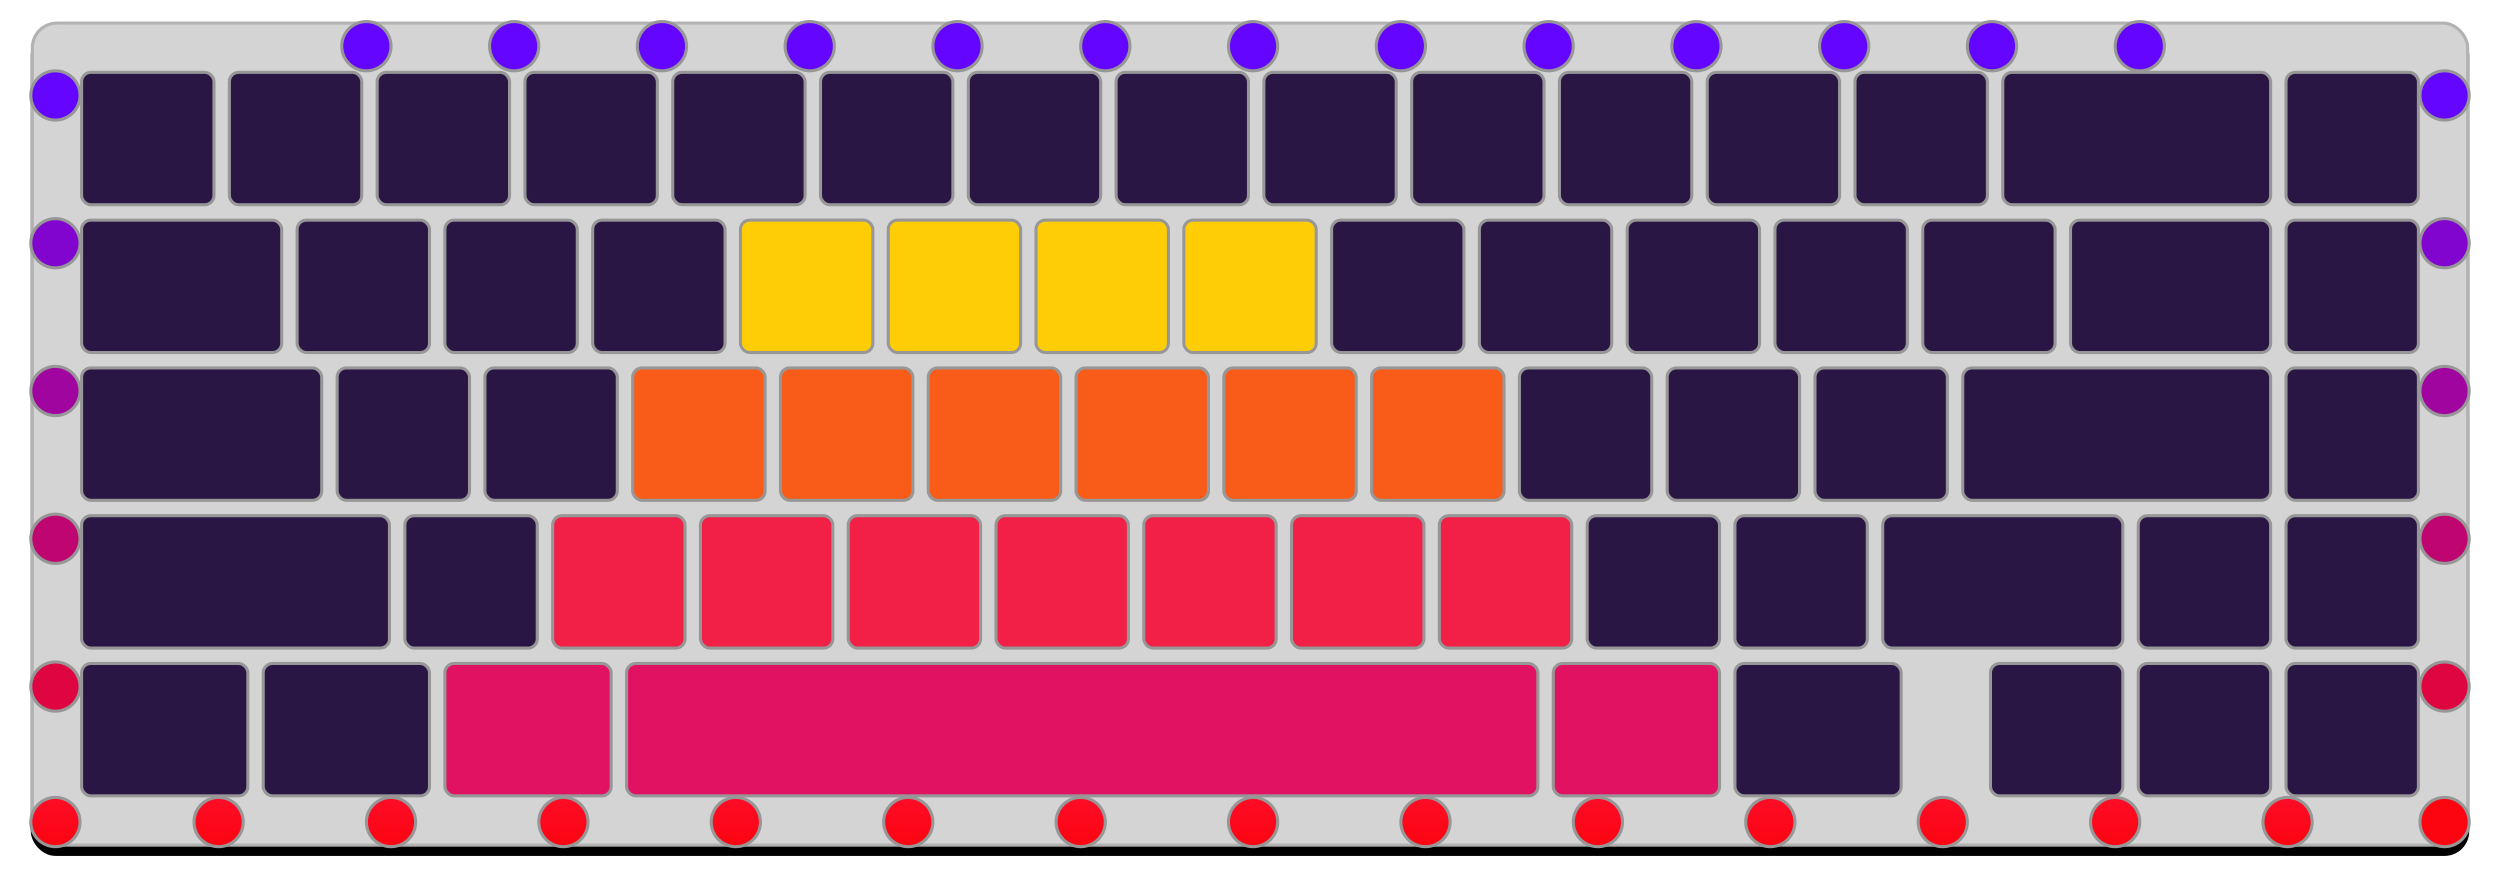 <?xml version="1.0" encoding="UTF-8"?>
<svg width="812px" height="288px" viewBox="0 0 812 288" version="1.1" xmlns="http://www.w3.org/2000/svg" xmlns:xlink="http://www.w3.org/1999/xlink">
    <!-- Generator: Sketch 51.3 (57544) - http://www.bohemiancoding.com/sketch -->
    <title>Group</title>
    <desc>Created with Sketch.</desc>
    <defs>
        <rect id="path-1" x="0" y="0" width="792" height="268" rx="8"></rect>
        <filter x="-2.1%" y="-5.0%" width="104.2%" height="112.3%" filterUnits="objectBoundingBox" id="filter-2">
            <feOffset dx="0" dy="3" in="SourceAlpha" result="shadowOffsetOuter1"></feOffset>
            <feGaussianBlur stdDeviation="5" in="shadowOffsetOuter1" result="shadowBlurOuter1"></feGaussianBlur>
            <feComposite in="shadowBlurOuter1" in2="SourceAlpha" operator="out" result="shadowBlurOuter1"></feComposite>
            <feColorMatrix values="0 0 0 0 0   0 0 0 0 0   0 0 0 0 0  0 0 0 0.498 0" type="matrix" in="shadowBlurOuter1"></feColorMatrix>
        </filter>
        <linearGradient x1="50%" y1="0%" x2="50%" y2="100%" id="linearGradient-3">
            <stop stop-color="#FE0C27" offset="0%"></stop>
            <stop stop-color="#FC0511" offset="100%"></stop>
        </linearGradient>
    </defs>
    <g id="Page-1" stroke="none" stroke-width="1" fill="none" fill-rule="evenodd">
        <g id="Group" transform="translate(10, 7)" fill-rule="nonzero">
            <g id="Rectangle-2">
                <use fill="black" fill-opacity="1" filter="url(#filter-2)" xlink:href="#path-1"></use>
                <rect stroke="#B2B2B2" stroke-width="1" stroke-linejoin="square" fill="#D4D4D4" fill-rule="evenodd" x="0.5" y="0.5" width="791" height="267" rx="8"></rect>
            </g>
            <circle id="Oval" stroke="#979797" fill="#6405FF" cx="8" cy="24" r="8"></circle>
            <circle id="Oval-Copy-15" stroke="#979797" fill="#8205CF" cx="8" cy="72" r="8"></circle>
            <circle id="Oval-Copy-17" stroke="#979797" fill="#A105A0" cx="8" cy="120" r="8"></circle>
            <circle id="Oval-Copy-19" stroke="#979797" fill="#BF0570" cx="8" cy="168" r="8"></circle>
            <circle id="Oval-Copy-21" stroke="#979797" fill="#DE0541" cx="8" cy="216" r="8"></circle>
            <circle id="Oval-Copy-23" stroke="#979797" fill="url(#linearGradient-3)" cx="8" cy="260" r="8"></circle>
            <circle id="Oval-Copy-25" stroke="#979797" fill="url(#linearGradient-3)" cx="61" cy="260" r="8"></circle>
            <circle id="Oval-Copy-26" stroke="#979797" fill="url(#linearGradient-3)" cx="117" cy="260" r="8"></circle>
            <circle id="Oval-Copy-27" stroke="#979797" fill="url(#linearGradient-3)" cx="173" cy="260" r="8"></circle>
            <circle id="Oval-Copy-28" stroke="#979797" fill="url(#linearGradient-3)" cx="229" cy="260" r="8"></circle>
            <circle id="Oval-Copy-29" stroke="#979797" fill="url(#linearGradient-3)" cx="285" cy="260" r="8"></circle>
            <circle id="Oval-Copy-30" stroke="#979797" fill="url(#linearGradient-3)" cx="341" cy="260" r="8"></circle>
            <circle id="Oval-Copy-31" stroke="#979797" fill="url(#linearGradient-3)" cx="397" cy="260" r="8"></circle>
            <circle id="Oval-Copy-32" stroke="#979797" fill="url(#linearGradient-3)" cx="453" cy="260" r="8"></circle>
            <circle id="Oval-Copy-33" stroke="#979797" fill="url(#linearGradient-3)" cx="509" cy="260" r="8"></circle>
            <circle id="Oval-Copy-34" stroke="#979797" fill="url(#linearGradient-3)" cx="565" cy="260" r="8"></circle>
            <circle id="Oval-Copy-35" stroke="#979797" fill="url(#linearGradient-3)" cx="621" cy="260" r="8"></circle>
            <circle id="Oval-Copy-36" stroke="#979797" fill="url(#linearGradient-3)" cx="677" cy="260" r="8"></circle>
            <circle id="Oval-Copy-37" stroke="#979797" fill="url(#linearGradient-3)" cx="733" cy="260" r="8"></circle>
            <circle id="Oval-Copy-22" stroke="#979797" fill="#DE0541" cx="784" cy="216" r="8"></circle>
            <circle id="Oval-Copy-24" stroke="#979797" fill="#FC0511" cx="784" cy="260" r="8"></circle>
            <circle id="Oval-Copy-20" stroke="#979797" fill="#BF0570" cx="784" cy="168" r="8"></circle>
            <circle id="Oval-Copy" stroke="#979797" fill="#6405FF" cx="109" cy="8" r="8"></circle>
            <circle id="Oval-Copy-2" stroke="#979797" fill="#6405FF" cx="157" cy="8" r="8"></circle>
            <circle id="Oval-Copy-3" stroke="#979797" fill="#6405FF" cx="205" cy="8" r="8"></circle>
            <circle id="Oval-Copy-4" stroke="#979797" fill="#6405FF" cx="253" cy="8" r="8"></circle>
            <circle id="Oval-Copy-5" stroke="#979797" fill="#6405FF" cx="301" cy="8" r="8"></circle>
            <circle id="Oval-Copy-6" stroke="#979797" fill="#6405FF" cx="349" cy="8" r="8"></circle>
            <circle id="Oval-Copy-7" stroke="#979797" fill="#6405FF" cx="397" cy="8" r="8"></circle>
            <circle id="Oval-Copy-8" stroke="#979797" fill="#6405FF" cx="445" cy="8" r="8"></circle>
            <circle id="Oval-Copy-9" stroke="#979797" fill="#6405FF" cx="493" cy="8" r="8"></circle>
            <circle id="Oval-Copy-10" stroke="#979797" fill="#6405FF" cx="541" cy="8" r="8"></circle>
            <circle id="Oval-Copy-11" stroke="#979797" fill="#6405FF" cx="589" cy="8" r="8"></circle>
            <circle id="Oval-Copy-12" stroke="#979797" fill="#6405FF" cx="637" cy="8" r="8"></circle>
            <circle id="Oval-Copy-13" stroke="#979797" fill="#6405FF" cx="685" cy="8" r="8"></circle>
            <circle id="Oval-Copy-14" stroke="#979797" fill="#6405FF" cx="784" cy="24" r="8"></circle>
            <circle id="Oval-Copy-16" stroke="#979797" fill="#8205CF" cx="784" cy="72" r="8"></circle>
            <circle id="Oval-Copy-18" stroke="#979797" fill="#A105A0" cx="784" cy="120" r="8"></circle>
            <g id="Row-5" transform="translate(16, 208)" stroke="#979797">
                <rect id="Rectangle-Copy-44" fill="#291644" x="0.5" y="0.5" width="54" height="43" rx="3"></rect>
                <rect id="Rectangle-Copy-57" fill="#291644" x="59.5" y="0.5" width="54" height="43" rx="3"></rect>
                <rect id="Rectangle-Copy-58" fill="#E21262" x="118.5" y="0.5" width="54" height="43" rx="3"></rect>
                <rect id="Rectangle-Copy-60" fill="#E21262" x="478.5" y="0.5" width="54" height="43" rx="3"></rect>
                <rect id="Rectangle-Copy-61" fill="#291644" x="537.5" y="0.5" width="54" height="43" rx="3"></rect>
                <rect id="Rectangle-Copy-62" fill="#291644" x="620.5" y="0.5" width="43" height="43" rx="3"></rect>
                <rect id="Rectangle-Copy-63" fill="#291644" x="668.5" y="0.5" width="43" height="43" rx="3"></rect>
                <rect id="Rectangle-Copy-64" fill="#291644" x="716.5" y="0.5" width="43" height="43" rx="3"></rect>
                <rect id="Rectangle-Copy-59" fill="#E21262" x="177.5" y="0.5" width="296" height="43" rx="3"></rect>
            </g>
            <g id="Row-4" transform="translate(16, 160)" stroke="#979797">
                <rect id="Rectangle-Copy-28" fill="#291644" x="0.5" y="0.5" width="100" height="43" rx="3"></rect>
                <rect id="Rectangle-Copy-44" fill="#291644" x="105.5" y="0.5" width="43" height="43" rx="3"></rect>
                <rect id="Rectangle-Copy-45" fill="#F21F46" x="153.5" y="0.5" width="43" height="43" rx="3"></rect>
                <rect id="Rectangle-Copy-46" fill="#F21F46" x="201.5" y="0.5" width="43" height="43" rx="3"></rect>
                <rect id="Rectangle-Copy-47" fill="#F21F46" x="249.5" y="0.5" width="43" height="43" rx="3"></rect>
                <rect id="Rectangle-Copy-48" fill="#F21F46" x="297.5" y="0.5" width="43" height="43" rx="3"></rect>
                <rect id="Rectangle-Copy-49" fill="#F21F46" x="345.5" y="0.5" width="43" height="43" rx="3"></rect>
                <rect id="Rectangle-Copy-50" fill="#F21F46" x="393.5" y="0.5" width="43" height="43" rx="3"></rect>
                <rect id="Rectangle-Copy-51" fill="#F21F46" x="441.5" y="0.5" width="43" height="43" rx="3"></rect>
                <rect id="Rectangle-Copy-52" fill="#291644" x="489.5" y="0.5" width="43" height="43" rx="3"></rect>
                <rect id="Rectangle-Copy-53" fill="#291644" x="537.5" y="0.5" width="43" height="43" rx="3"></rect>
                <rect id="Rectangle-Copy-56" fill="#291644" x="585.5" y="0.5" width="78" height="43" rx="3"></rect>
                <rect id="Rectangle-Copy-54" fill="#291644" x="668.5" y="0.5" width="43" height="43" rx="3"></rect>
                <rect id="Rectangle-Copy-55" fill="#291644" x="716.5" y="0.5" width="43" height="43" rx="3"></rect>
            </g>
            <g id="Row-3" transform="translate(16, 112)" stroke="#979797">
                <rect id="Rectangle-Copy-29" fill="#291644" x="0.5" y="0.5" width="78" height="43" rx="3"></rect>
                <rect id="Rectangle-Copy-28" fill="#291644" x="83.5" y="0.5" width="43" height="43" rx="3"></rect>
                <rect id="Rectangle-Copy-30" fill="#291644" x="131.5" y="0.5" width="43" height="43" rx="3"></rect>
                <rect id="Rectangle-Copy-31" fill="#F95C18" x="179.5" y="0.5" width="43" height="43" rx="3"></rect>
                <rect id="Rectangle-Copy-32" fill="#F95C18" x="227.5" y="0.5" width="43" height="43" rx="3"></rect>
                <rect id="Rectangle-Copy-33" fill="#F95C18" x="275.5" y="0.5" width="43" height="43" rx="3"></rect>
                <rect id="Rectangle-Copy-34" fill="#F95C18" x="323.5" y="0.5" width="43" height="43" rx="3"></rect>
                <rect id="Rectangle-Copy-35" fill="#F95C18" x="371.5" y="0.5" width="43" height="43" rx="3"></rect>
                <rect id="Rectangle-Copy-36" fill="#F95C18" x="419.5" y="0.5" width="43" height="43" rx="3"></rect>
                <rect id="Rectangle-Copy-37" fill="#291644" x="467.5" y="0.5" width="43" height="43" rx="3"></rect>
                <rect id="Rectangle-Copy-38" fill="#291644" x="515.5" y="0.5" width="43" height="43" rx="3"></rect>
                <rect id="Rectangle-Copy-42" fill="#291644" x="563.5" y="0.5" width="43" height="43" rx="3"></rect>
                <rect id="Rectangle-Copy-43" fill="#291644" x="716.5" y="0.5" width="43" height="43" rx="3"></rect>
                <rect id="Rectangle-Copy-39" fill="#291644" x="611.5" y="0.5" width="100" height="43" rx="3"></rect>
            </g>
            <g id="Row-2" transform="translate(16, 64)" stroke="#979797">
                <rect id="Rectangle-Copy-14" fill="#291644" x="0.5" y="0.5" width="65" height="43" rx="3"></rect>
                <rect id="Rectangle-Copy-15" fill="#291644" x="70.5" y="0.5" width="43" height="43" rx="3"></rect>
                <rect id="Rectangle-Copy-16" fill="#291644" x="118.5" y="0.5" width="43" height="43" rx="3"></rect>
                <rect id="Rectangle-Copy-17" fill="#291644" x="166.5" y="0.5" width="43" height="43" rx="3"></rect>
                <rect id="Rectangle-Copy-18" fill="#FFCD05" x="214.5" y="0.5" width="43" height="43" rx="3"></rect>
                <rect id="Rectangle-Copy-19" fill="#FFCD05" x="262.5" y="0.5" width="43" height="43" rx="3"></rect>
                <rect id="Rectangle-Copy-20" fill="#FFCD05" x="310.5" y="0.5" width="43" height="43" rx="3"></rect>
                <rect id="Rectangle-Copy-21" fill="#FFCD05" x="358.5" y="0.5" width="43" height="43" rx="3"></rect>
                <rect id="Rectangle-Copy-22" fill="#291644" x="406.5" y="0.5" width="43" height="43" rx="3"></rect>
                <rect id="Rectangle-Copy-23" fill="#291644" x="454.5" y="0.5" width="43" height="43" rx="3"></rect>
                <rect id="Rectangle-Copy-24" fill="#291644" x="502.5" y="0.5" width="43" height="43" rx="3"></rect>
                <rect id="Rectangle-Copy-25" fill="#291644" x="550.5" y="0.5" width="43" height="43" rx="3"></rect>
                <rect id="Rectangle-Copy-41" fill="#291644" x="598.5" y="0.5" width="43" height="43" rx="3"></rect>
                <rect id="Rectangle-Copy-26" fill="#291644" x="646.5" y="0.5" width="65" height="43" rx="3"></rect>
                <rect id="Rectangle-Copy-27" fill="#291644" x="716.5" y="0.5" width="43" height="43" rx="3"></rect>
            </g>
            <g id="Row-1" transform="translate(16, 16)" fill="#291644" stroke="#979797">
                <rect id="Rectangle-Copy-10" x="0.5" y="0.5" width="43" height="43" rx="3"></rect>
                <rect id="Rectangle-Copy" x="48.5" y="0.5" width="43" height="43" rx="3"></rect>
                <rect id="Rectangle-Copy-2" x="96.5" y="0.5" width="43" height="43" rx="3"></rect>
                <rect id="Rectangle-Copy-3" x="144.5" y="0.5" width="43" height="43" rx="3"></rect>
                <rect id="Rectangle-Copy-4" x="192.5" y="0.5" width="43" height="43" rx="3"></rect>
                <rect id="Rectangle-Copy-5" x="240.5" y="0.5" width="43" height="43" rx="3"></rect>
                <rect id="Rectangle-Copy-6" x="288.5" y="0.5" width="43" height="43" rx="3"></rect>
                <rect id="Rectangle-Copy-7" x="336.5" y="0.5" width="43" height="43" rx="3"></rect>
                <rect id="Rectangle-Copy-8" x="432.5" y="0.5" width="43" height="43" rx="3"></rect>
                <rect id="Rectangle-Copy-9" x="384.5" y="0.5" width="43" height="43" rx="3"></rect>
                <rect id="Rectangle-Copy-11" x="480.5" y="0.5" width="43" height="43" rx="3"></rect>
                <rect id="Rectangle-Copy-13" x="528.5" y="0.5" width="43" height="43" rx="3"></rect>
                <rect id="Rectangle-Copy-40" x="576.5" y="0.5" width="43" height="43" rx="3"></rect>
                <rect id="Rectangle" x="624.5" y="0.5" width="87" height="43" rx="3"></rect>
                <rect id="Rectangle-Copy-12" x="716.5" y="0.5" width="43" height="43" rx="3"></rect>
            </g>
        </g>
    </g>
</svg>